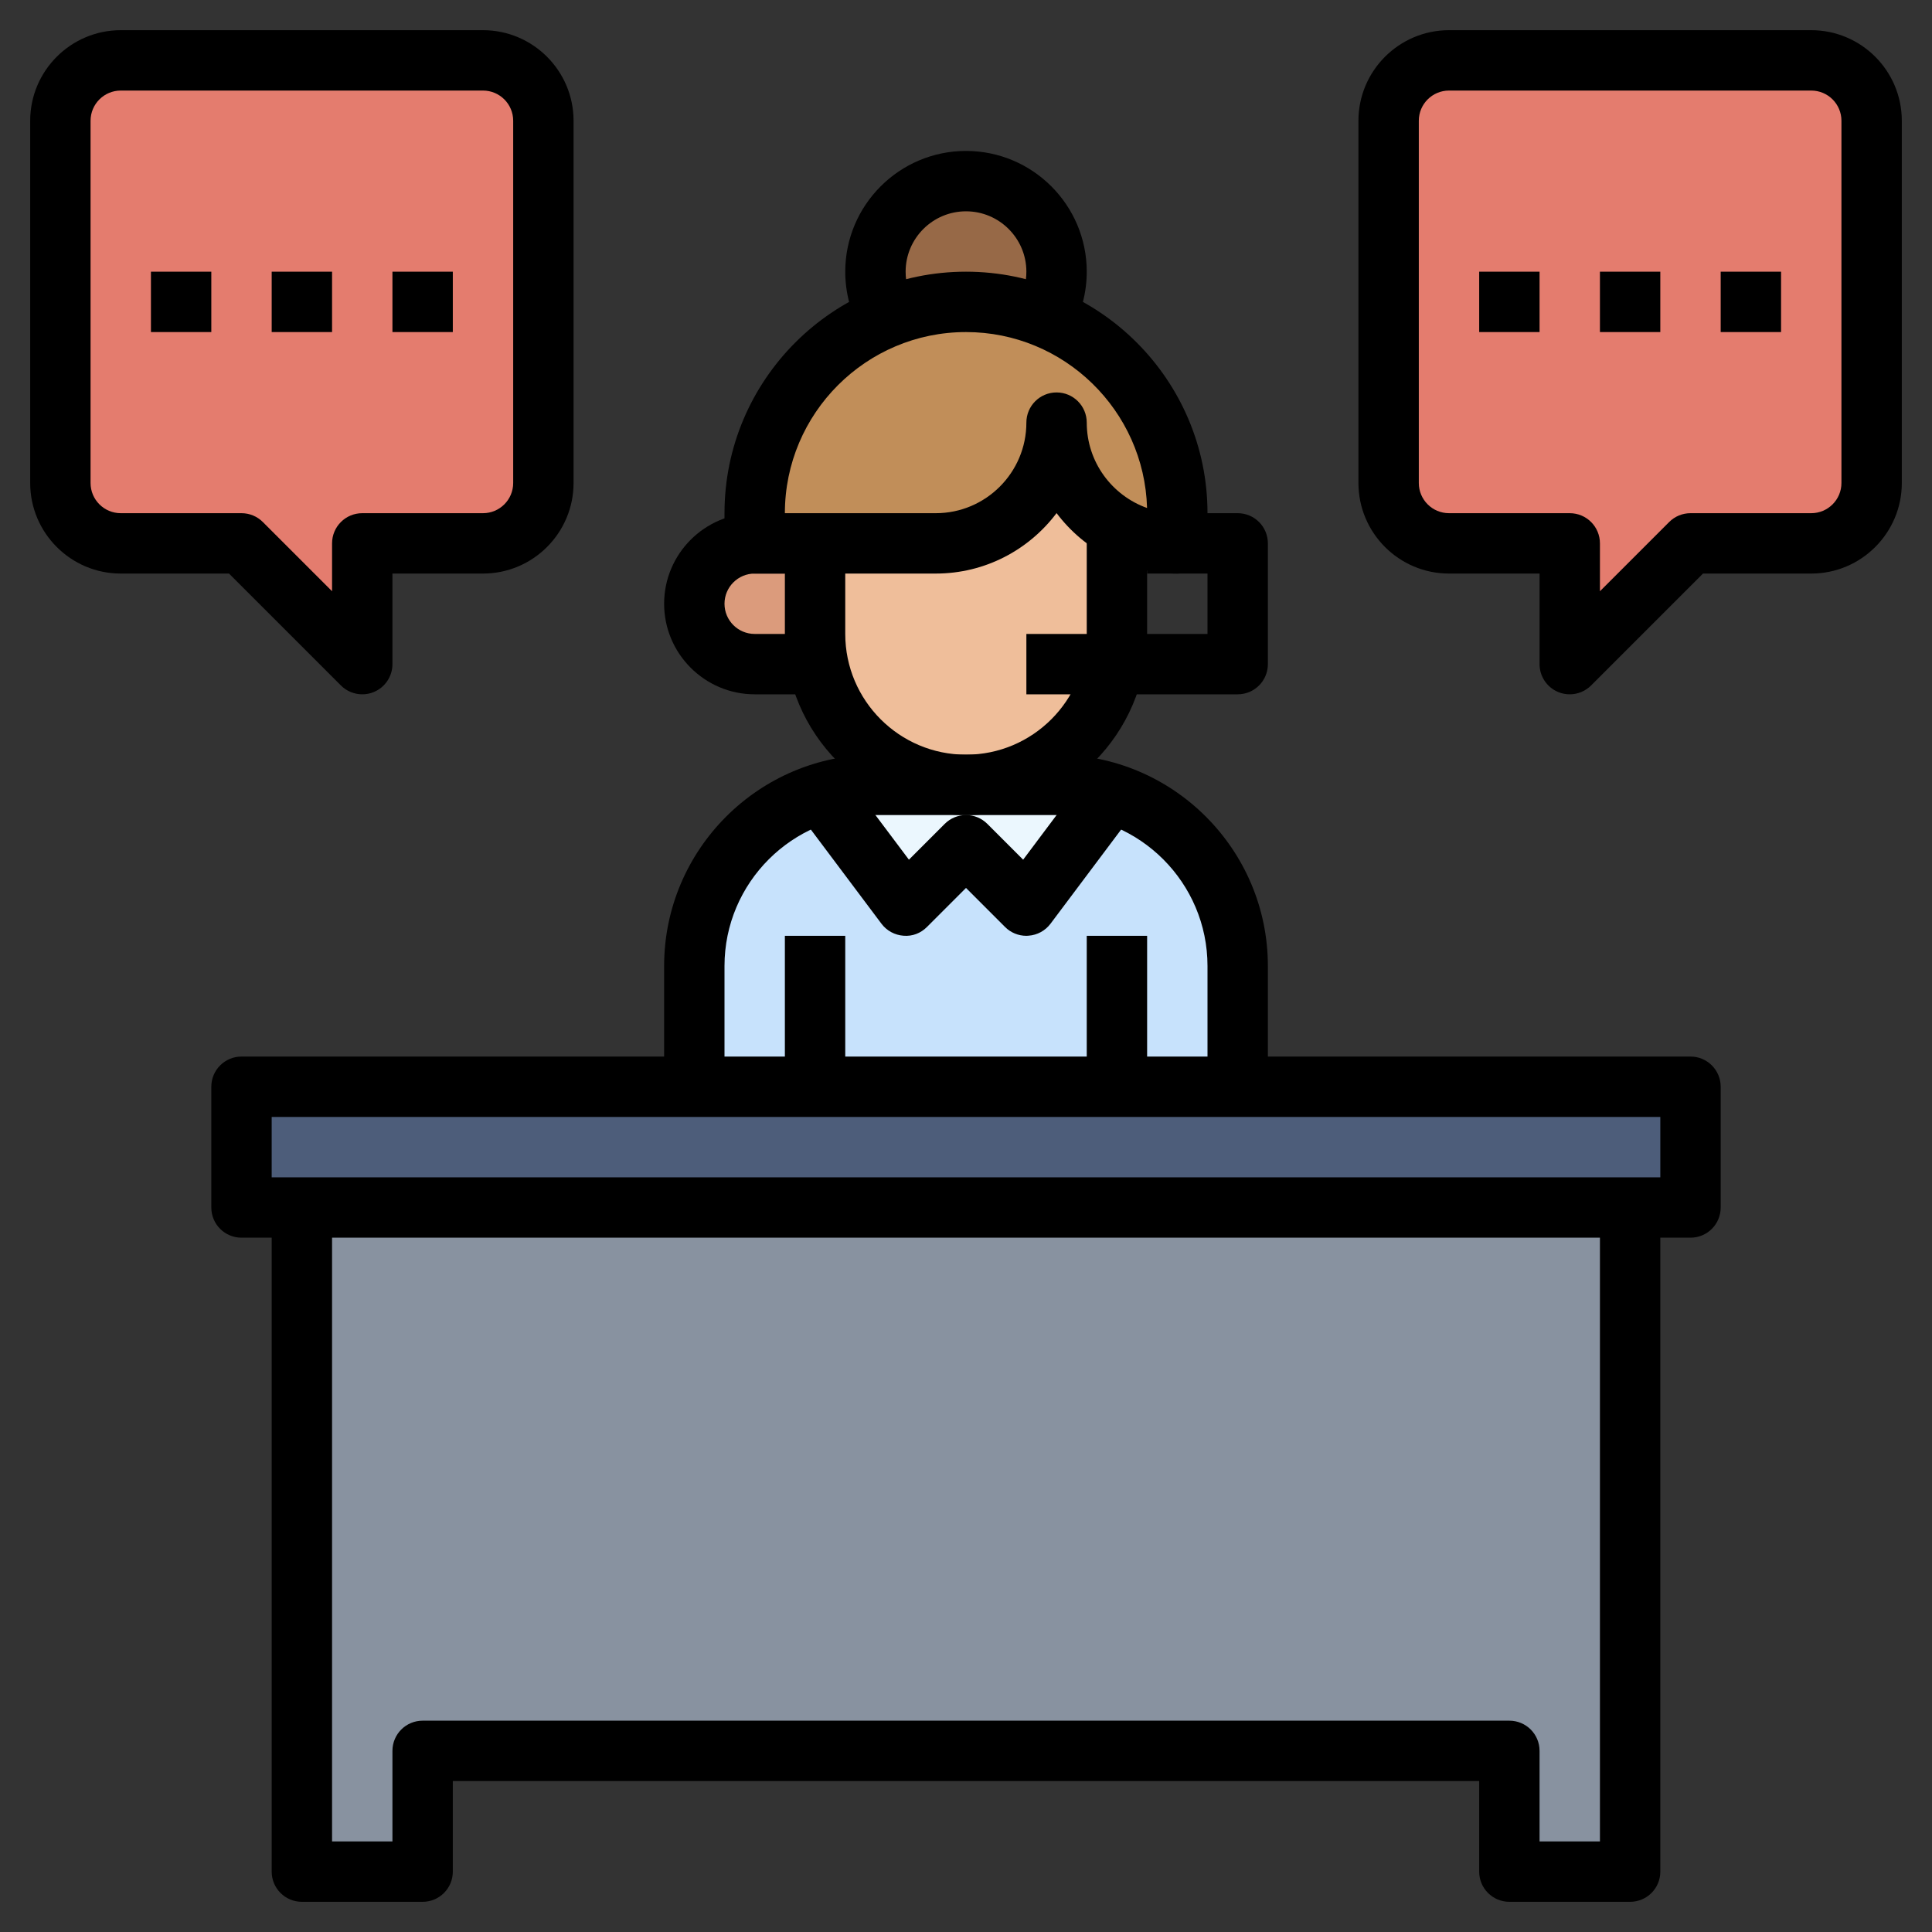 <svg id="Layer_3" enable-background="new 0 0 64 64" height="512" viewBox="0 0 64 64" width="512" xmlns="http://www.w3.org/2000/svg"><rect x="0" y="0" width="64" height="64" fill="#333333" stroke="none"/><g><g><path d="m10 40v22h4v-4h36v4h4v-22" fill="#8892a0"/></g><g><path d="m8 36h48v4h-48z" fill="#4d5d7a"/></g><g><path d="m23 36v-4c0-3.314 2.686-6 6-6h6c3.314 0 6 2.686 6 6v4" fill="#c7e2fc"/></g><g><path d="m30 30 2-2 2 2 2.795-3.726c-.567-.178-1.17-.274-1.795-.274h-6c-.625 0-1.228.096-1.795.274z" fill="#ebf7fe"/></g><g><path d="m28 18h-3c-1.105 0-2 .895-2 2 0 1.105.895 2 2 2h3" fill="#db9b7c"/></g><g><path d="m37 14v7c0 2.761-2.239 5-5 5-2.761 0-5-2.239-5-5v-7" fill="#efbe9a"/></g><g><path d="m34.599 10.499c.255-.441.401-.953.401-1.499 0-1.657-1.343-3-3-3s-3 1.343-3 3c0 .546.146 1.058.401 1.499" fill="#976947"/></g><g><path d="m35 14c0 2.209 1.791 4 4 4v-1c0-3.866-3.134-7-7-7-3.866 0-7 3.134-7 7v1h6c2.209 0 4-1.791 4-4z" fill="#c18e59"/></g><g><path d="m48 18h4v4l4-4h4c1.105 0 2-.895 2-2v-12c0-1.105-.895-2-2-2h-12c-1.105 0-2 .895-2 2v12c0 1.105.895 2 2 2z" fill="#e47c6e"/></g><g><path d="m16 18h-4v4l-4-4h-4c-1.105 0-2-.895-2-2v-12c0-1.105.895-2 2-2h12c1.105 0 2 .895 2 2v12c0 1.105-.895 2-2 2z" fill="#e47c6e"/></g><g><path d="m39 19c-1.634 0-3.087-.788-4-2.003-.913 1.215-2.366 2.003-4 2.003h-6c-.553 0-1-.447-1-1v-1c0-4.411 3.589-8 8-8s8 3.589 8 8v1c0 .553-.447 1-1 1zm-13-2h5c1.654 0 3-1.346 3-3 0-.553.447-1 1-1s1 .447 1 1c0 1.303.835 2.414 1.998 2.828-.092-3.229-2.747-5.828-5.998-5.828-3.309 0-6 2.691-6 6z"/></g><g><path d="m32 27c-3.309 0-6-2.691-6-6v-3h2v3c0 2.206 1.794 4 4 4s4-1.794 4-4v-4h2v4c0 3.309-2.691 6-6 6z"/></g><g><path d="m42 36h-2v-4c0-2.757-2.243-5-5-5h-6c-2.757 0-5 2.243-5 5v4h-2v-4c0-3.859 3.141-7 7-7h6c3.859 0 7 3.141 7 7z"/></g><g><path d="m26 31h2v5h-2z"/></g><g><path d="m36 31h2v5h-2z"/></g><g><path d="m28.537 11.001c-.351-.605-.537-1.296-.537-2.001 0-2.206 1.794-4 4-4s4 1.794 4 4c0 .702-.185 1.394-.534 1.999l-1.732-1c.174-.302.266-.647.266-.999 0-1.103-.897-2-2-2s-2 .897-2 2c0 .353.092.697.266.997z"/></g><g><path d="m27 23h-2c-1.654 0-3-1.346-3-3s1.346-3 3-3h1v2h-1c-.552 0-1 .448-1 1s.448 1 1 1h2z"/></g><g><path d="m41 23h-7v-2h6v-2h-2v-2h3c.553 0 1 .447 1 1v4c0 .553-.447 1-1 1z"/></g><g><path d="m34 31c-.265 0-.519-.104-.707-.293l-1.293-1.293-1.293 1.293c-.205.205-.479.316-.778.29-.289-.021-.555-.165-.729-.397l-3-4 1.6-1.199 2.309 3.077 1.185-1.185c.391-.391 1.023-.391 1.414 0l1.185 1.185 2.307-3.078 1.6 1.199-3 4c-.174.232-.439.377-.729.397-.024.003-.048.004-.071.004z"/></g><g><path d="m56 41h-48c-.553 0-1-.447-1-1v-4c0-.553.447-1 1-1h48c.553 0 1 .447 1 1v4c0 .553-.447 1-1 1zm-47-2h46v-2h-46z"/></g><g><path d="m54 63h-4c-.553 0-1-.447-1-1v-3h-34v3c0 .553-.447 1-1 1h-4c-.553 0-1-.447-1-1v-22h2v21h2v-3c0-.553.447-1 1-1h36c.553 0 1 .447 1 1v3h2v-21h2v22c0 .553-.447 1-1 1z"/></g><g><path d="m52 23c-.129 0-.259-.024-.383-.076-.374-.154-.617-.52-.617-.924v-3h-3c-1.654 0-3-1.346-3-3v-12c0-1.654 1.346-3 3-3h12c1.654 0 3 1.346 3 3v12c0 1.654-1.346 3-3 3h-3.586l-3.707 3.707c-.191.191-.447.293-.707.293zm-4-20c-.552 0-1 .448-1 1v12c0 .552.448 1 1 1h4c.553 0 1 .447 1 1v1.586l2.293-2.293c.187-.188.441-.293.707-.293h4c.552 0 1-.448 1-1v-12c0-.552-.448-1-1-1z"/></g><g><path d="m49 9h2v2h-2z"/></g><g><path d="m53 9h2v2h-2z"/></g><g><path d="m57 9h2v2h-2z"/></g><g><path d="m12 23c-.26 0-.516-.102-.707-.293l-3.707-3.707h-3.586c-1.654 0-3-1.346-3-3v-12c0-1.654 1.346-3 3-3h12c1.654 0 3 1.346 3 3v12c0 1.654-1.346 3-3 3h-3v3c0 .404-.243.77-.617.924-.124.052-.254.076-.383.076zm-8-20c-.552 0-1 .448-1 1v12c0 .552.448 1 1 1h4c.266 0 .52.105.707.293l2.293 2.293v-1.586c0-.553.447-1 1-1h4c.552 0 1-.448 1-1v-12c0-.552-.448-1-1-1z"/></g><g><path d="m13 9h2v2h-2z"/></g><g><path d="m9 9h2v2h-2z"/></g><g><path d="m5 9h2v2h-2z"/></g></g></svg>